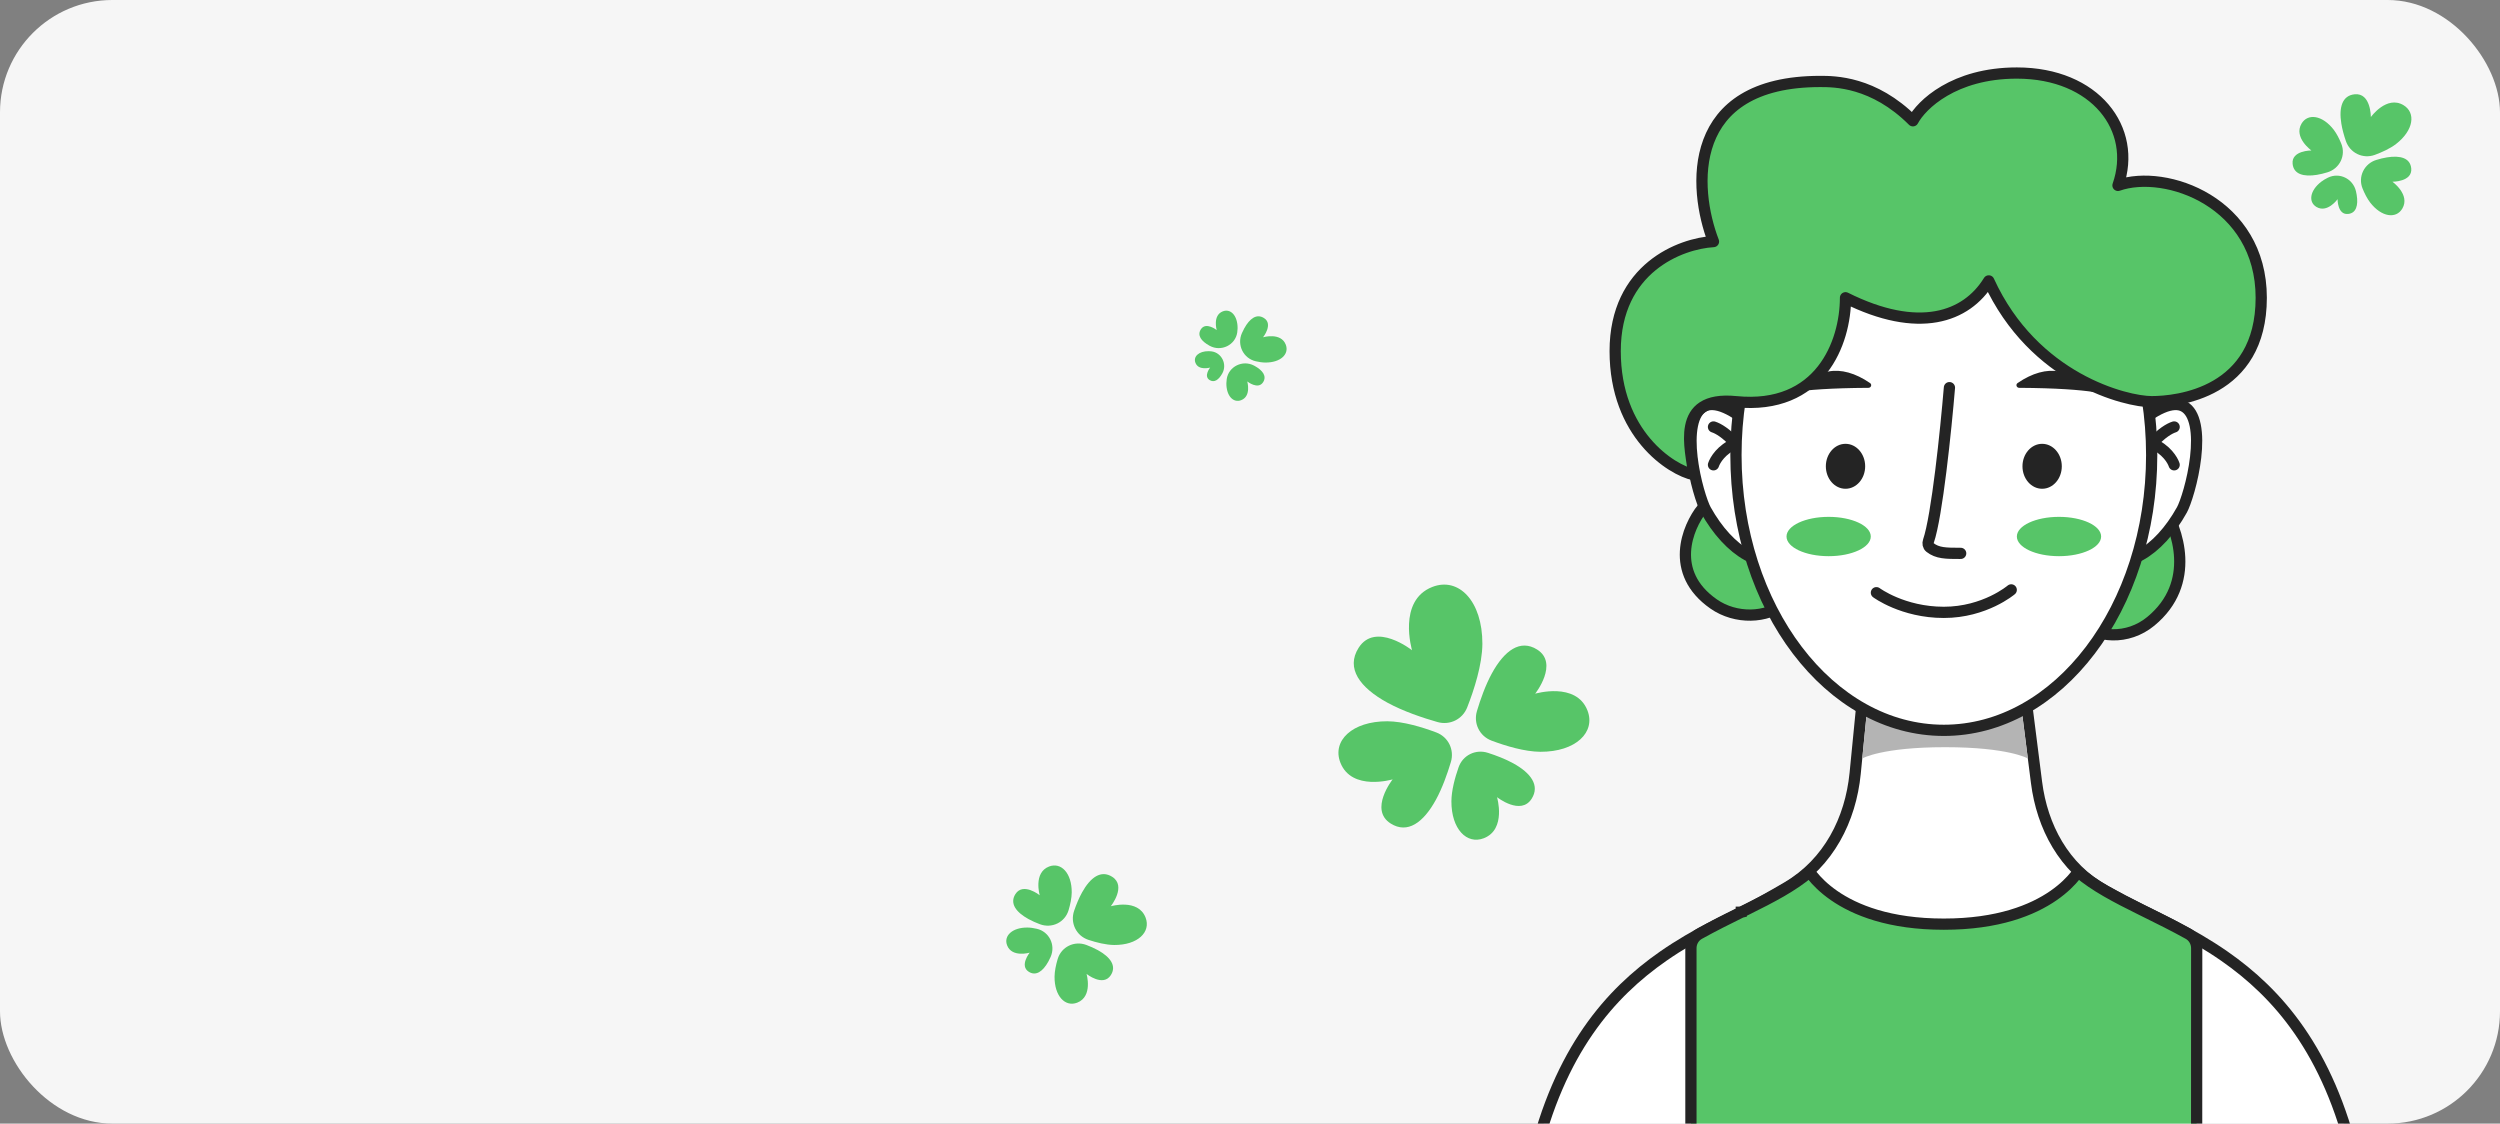<svg width="445" height="200" viewBox="0 0 445 200" fill="none" xmlns="http://www.w3.org/2000/svg">
<rect x="0" y="0" width="445" height="200" fill="#808080" stroke="none"/>
<g clip-path="url(#clip0_35_468)">
<rect width="445" height="200" rx="20" fill="#F6F6F6"/>
<path d="M261.162 125.915C260.328 128.041 258.061 129.15 255.865 128.523C253.266 127.781 249.781 126.616 246.954 125.071C242.036 122.382 239.531 118.956 241.828 115.32C244.818 110.588 251.342 115.742 251.342 115.742C251.342 115.742 248.715 106.913 254.953 104.476C259.632 102.648 263.887 106.979 263.864 114.609C263.838 118.34 262.365 122.848 261.162 125.915Z" fill="#57C568"/>
<path d="M259.628 136.576C260.382 134.421 262.669 133.304 264.844 134.002C266.288 134.467 267.925 135.085 269.316 135.845C272.505 137.589 274.13 139.811 272.64 142.168C270.701 145.237 266.471 141.895 266.471 141.895C266.471 141.895 268.174 147.62 264.129 149.201C261.094 150.386 258.335 147.577 258.35 142.629C258.363 140.688 258.981 138.423 259.628 136.576Z" fill="#57C568"/>
<path d="M255.662 130.376C257.799 131.18 258.91 133.454 258.256 135.642C257.641 137.696 256.746 140.245 255.595 142.352C253.374 146.414 250.545 148.482 247.542 146.585C243.634 144.116 247.891 138.728 247.891 138.728C247.891 138.728 240.599 140.897 238.586 135.746C237.077 131.882 240.653 128.367 246.955 128.387C249.79 128.406 253.168 129.438 255.662 130.376Z" fill="#57C568"/>
<path d="M265.49 131.829C263.353 131.025 262.243 128.752 262.897 126.564C263.511 124.509 264.406 121.96 265.558 119.854C267.778 115.792 270.608 113.723 273.61 115.62C277.518 118.09 273.262 123.477 273.262 123.477C273.262 123.477 280.553 121.308 282.566 126.46C284.076 130.324 280.499 133.838 274.197 133.819C271.363 133.799 267.985 132.768 265.49 131.829Z" fill="#57C568"/>
<path d="M223.521 64.305C221.297 63.788 220.14 61.386 221.062 59.297C221.192 59.002 221.332 58.714 221.482 58.442C222.456 56.679 223.691 55.785 224.993 56.616C226.688 57.698 224.826 60.033 224.826 60.033C224.826 60.033 228.002 59.104 228.868 61.349C229.517 63.033 227.954 64.554 225.213 64.534C224.677 64.528 224.096 64.438 223.521 64.305Z" fill="#57C568"/>
<path d="M215.645 62.544C217.473 62.782 218.466 64.843 217.575 66.458C216.943 67.601 216.142 68.181 215.298 67.642C214.198 66.94 215.406 65.426 215.406 65.426C215.406 65.426 213.346 66.028 212.785 64.573C212.364 63.481 213.377 62.494 215.155 62.507C215.313 62.509 215.478 62.522 215.645 62.544Z" fill="#57C568"/>
<path d="M220.23 59.17C219.897 61.429 217.373 62.645 215.358 61.571C215.325 61.553 215.293 61.536 215.261 61.518C213.805 60.714 213.066 59.694 213.753 58.618C214.646 57.218 216.575 58.756 216.575 58.756C216.575 58.756 215.807 56.133 217.661 55.419C219.052 54.882 220.309 56.173 220.292 58.437C220.289 58.673 220.267 58.92 220.23 59.17Z" fill="#57C568"/>
<path d="M218.356 67.481C218.689 65.222 221.213 64.007 223.228 65.081C223.261 65.098 223.293 65.116 223.325 65.133C224.781 65.938 225.519 66.957 224.833 68.033C223.94 69.433 222.011 67.895 222.011 67.895C222.011 67.895 222.779 70.518 220.925 71.233C219.534 71.769 218.277 70.479 218.294 68.215C218.297 67.979 218.319 67.732 218.356 67.481Z" fill="#57C568"/>
<path d="M193.731 167.291C191.564 166.572 190.451 164.265 191.199 162.107C191.572 161.03 192.039 159.876 192.593 158.873C194.086 156.171 195.978 154.8 197.975 156.074C200.572 157.732 197.719 161.311 197.719 161.311C197.719 161.311 202.586 159.887 203.913 163.327C204.908 165.908 202.513 168.24 198.312 168.208C196.854 168.192 195.182 167.772 193.731 167.291Z" fill="#57C568"/>
<path d="M184.554 165.325C186.779 165.837 187.938 168.242 187.012 170.329C186.885 170.615 186.749 170.894 186.604 171.156C185.636 172.908 184.409 173.797 183.115 172.971C181.43 171.896 183.28 169.575 183.28 169.575C183.28 169.575 180.124 170.499 179.264 168.268C178.618 166.594 180.172 165.082 182.896 165.102C183.422 165.108 183.991 165.195 184.554 165.325Z" fill="#57C568"/>
<path d="M190.212 162.002C189.563 164.191 187.228 165.317 185.093 164.508C184.397 164.245 183.69 163.937 183.057 163.587C180.826 162.354 179.694 160.791 180.746 159.143C182.115 156.997 185.07 159.354 185.07 159.354C185.07 159.354 183.894 155.334 186.736 154.239C188.867 153.417 190.793 155.395 190.767 158.864C190.755 159.857 190.518 160.97 190.212 162.002Z" fill="#57C568"/>
<path d="M188.265 170.712C188.914 168.523 191.249 167.397 193.384 168.206C194.079 168.469 194.786 168.777 195.42 169.127C197.651 170.36 198.783 171.923 197.731 173.571C196.362 175.717 193.406 173.36 193.406 173.36C193.406 173.36 194.582 177.38 191.741 178.475C189.61 179.297 187.684 177.319 187.71 173.85C187.721 172.857 187.959 171.744 188.265 170.712Z" fill="#57C568"/>
<path d="M422.729 27.564C420.586 28.354 418.279 27.224 417.55 25.06C417.222 24.089 416.924 23.027 416.76 22.021C416.291 19.132 416.9 17.001 419.134 16.782C422.043 16.497 422.011 20.837 422.011 20.837C422.011 20.837 424.807 16.924 427.811 18.713C430.065 20.055 429.645 23.197 426.493 25.634C425.446 26.437 424.04 27.081 422.729 27.564Z" fill="#57C568"/>
<path d="M414.365 31.628C416.413 30.617 418.835 31.805 419.358 34.028C419.411 34.25 419.456 34.471 419.491 34.689C419.795 36.562 419.401 37.944 417.951 38.086C416.065 38.271 416.086 35.456 416.086 35.456C416.086 35.456 414.273 37.994 412.324 36.834C410.863 35.964 411.135 33.926 413.179 32.346C413.527 32.079 413.935 31.84 414.365 31.628Z" fill="#57C568"/>
<path d="M416.744 25.563C417.609 27.676 416.463 30.014 414.277 30.675C413.662 30.861 413.024 31.022 412.411 31.122C410.025 31.509 408.265 31.006 408.084 29.161C407.849 26.759 411.433 26.785 411.433 26.785C411.433 26.785 408.202 24.476 409.679 21.995C410.787 20.134 413.382 20.481 415.395 23.084C415.93 23.782 416.38 24.674 416.744 25.563Z" fill="#57C568"/>
<path d="M420.541 33.572C419.676 31.459 420.822 29.121 423.008 28.46C423.623 28.274 424.261 28.113 424.874 28.014C427.26 27.626 429.02 28.129 429.201 29.974C429.437 32.376 425.852 32.35 425.852 32.35C425.852 32.35 429.084 34.659 427.606 37.14C426.498 39.001 423.903 38.654 421.89 36.051C421.355 35.353 420.905 34.461 420.541 33.572Z" fill="#57C568"/>
<g clip-path="url(#clip1_35_468)">
<path d="M305.015 107.5C297.015 101.9 300.349 93.833 303.015 90.5L314.016 96L317.516 107.5C314.516 110 309.016 110.3 305.015 107.5Z" fill="#57C568" stroke="#242424" stroke-width="2"/>
<path d="M382.846 110.591C391.067 103.808 387.642 94.037 384.901 90L373.597 96.662L370 110.591C373.083 113.619 378.735 113.982 382.846 110.591Z" fill="#57C568" stroke="#242424" stroke-width="2"/>
<path d="M382.05 162.376L382.051 162.376L382.054 162.377C385.077 163.873 388.276 165.457 391.507 167.361C392.987 168.234 394.471 169.172 395.944 170.198C405.368 176.76 414.432 186.957 419.038 206.517C419.456 208.292 418.08 210 416.19 210L392 210L299.985 210H275.809C273.92 210 272.544 208.292 272.962 206.517C277.568 186.957 286.632 176.76 296.056 170.198C297.529 169.172 299.013 168.234 300.493 167.361C303.724 165.457 306.923 163.873 309.946 162.377L309.949 162.376L309.951 162.375L309.951 162.375C309.951 162.375 309.951 162.375 309.951 162.375C310.318 162.193 310.681 162.013 311.042 161.835C312.9 160.912 315.518 159.47 318.192 157.889C325.472 153.585 329.405 145.931 330.219 137.656L331.64 123.206C331.791 121.671 333.083 120.5 334.626 120.5H357.476C358.987 120.5 360.262 121.623 360.452 123.122L362.501 139.262C363.506 147.172 367.389 154.46 374.493 158.421C376.871 159.746 379.195 160.959 380.958 161.835C381.319 162.014 381.684 162.194 382.05 162.376Z" fill="white" stroke="#242424" stroke-width="2"/>
<path d="M332.812 121.5H359.237L360.952 135C360.952 135 357.499 133 346.218 133C334.937 133 331.484 135 331.484 135L332.812 121.5Z" fill="#B4B4B4"/>
<path d="M369.905 155.205C372.858 157.741 376.724 159.733 380.957 161.835C381.311 162.01 381.669 162.187 382.028 162.365L382.472 161.469L382.028 162.365L382.05 162.376L382.05 162.376L382.053 162.377C384.462 163.569 386.981 164.816 389.544 166.239C390.452 166.744 391.013 167.719 391.013 168.786L390.999 210L300.984 210V168.785C300.984 167.718 301.545 166.744 302.454 166.24C305.016 164.817 307.536 163.569 309.945 162.377C309.945 162.377 309.945 162.377 309.946 162.377L309.949 162.376L309.949 162.375L309.95 162.375L309.95 162.375L309.951 162.375C310.317 162.193 310.68 162.013 311.041 161.835C315.274 159.733 319.14 157.741 322.093 155.205C322.226 155.392 322.38 155.598 322.557 155.819C323.348 156.811 324.598 158.11 326.459 159.401C330.191 161.989 336.317 164.5 345.999 164.5C355.681 164.5 361.808 161.989 365.539 159.401C367.4 158.11 368.65 156.811 369.442 155.819C369.618 155.598 369.772 155.392 369.905 155.205Z" fill="#57C568" stroke="#242424" stroke-width="2"/>
<path d="M321.838 88.178C322.899 90.089 323.525 91.518 323.813 92.635C324.095 93.732 324.033 94.459 323.795 95.024C323.549 95.611 323.056 96.168 322.198 96.814C321.403 97.412 320.39 98.019 319.128 98.775C319.016 98.842 318.903 98.91 318.788 98.979C316.358 100.436 313.68 100.288 311.021 98.822C308.33 97.337 305.706 94.513 303.614 90.749C303.307 90.197 302.815 88.917 302.333 87.198C301.857 85.503 301.413 83.456 301.177 81.405C300.939 79.344 300.919 77.336 301.254 75.694C301.592 74.043 302.252 72.925 303.233 72.369C304.181 71.832 305.465 71.865 307.119 72.578C308.762 73.286 310.593 74.598 312.446 76.291C316.146 79.673 319.734 84.394 321.838 88.178Z" fill="white" stroke="#242424" stroke-width="2"/>
<path d="M370.162 88.178C369.101 90.089 368.475 91.518 368.187 92.635C367.905 93.732 367.967 94.459 368.205 95.024C368.451 95.611 368.944 96.168 369.802 96.814C370.597 97.412 371.61 98.019 372.872 98.775C372.984 98.842 373.097 98.91 373.212 98.979C375.642 100.436 378.32 100.288 380.979 98.822C383.67 97.337 386.294 94.513 388.386 90.749C388.693 90.197 389.185 88.917 389.667 87.198C390.143 85.503 390.587 83.456 390.823 81.405C391.061 79.344 391.081 77.336 390.746 75.694C390.408 74.043 389.748 72.925 388.767 72.369C387.819 71.832 386.535 71.865 384.881 72.578C383.238 73.286 381.407 74.598 379.554 76.291C375.854 79.673 372.266 84.394 370.162 88.178Z" fill="white" stroke="#242424" stroke-width="2"/>
<path d="M305 76C305.819 76.251 307.332 77.132 308.909 78.947M312 84C311.07 81.827 309.975 80.174 308.909 78.947M305 82.737C305.273 81.895 306.437 79.958 308.909 78.947" stroke="#242424" stroke-width="2" stroke-linecap="round"/>
<path d="M387 76C386.181 76.251 384.668 77.132 383.091 78.947M380 84C380.93 81.827 382.025 80.174 383.091 78.947M387 82.737C386.727 81.895 385.563 79.958 383.091 78.947" stroke="#242424" stroke-width="2" stroke-linecap="round"/>
<path d="M383 81C383 94.609 378.807 106.891 372.074 115.75C365.342 124.608 356.114 130 346 130C335.886 130 326.658 124.608 319.926 115.75C313.193 106.891 309 94.609 309 81C309 67.391 313.193 55.109 319.926 46.25C326.658 37.392 335.886 32 346 32C356.114 32 365.342 37.392 372.074 46.25C378.807 55.109 383 67.391 383 81Z" fill="white" stroke="#242424" stroke-width="2"/>
<path d="M334 105.5C334 105.5 338.696 109 346 109C353.304 109 358 105 358 105" stroke="#242424" stroke-width="2" stroke-linecap="round" stroke-linejoin="round"/>
<path d="M347 69C346.37 76.53 344.786 91.906 343.264 96.315C343.125 96.716 343.193 97.178 343.527 97.44C344.87 98.493 346.35 98.5 349 98.5" stroke="#242424" stroke-width="2" stroke-linecap="round" stroke-linejoin="round"/>
<ellipse cx="328.5" cy="83" rx="3.5" ry="4" fill="#242424"/>
<ellipse cx="363.5" cy="83" rx="3.5" ry="4" fill="#242424"/>
<path d="M332.583 69.034C325.834 69.075 321.822 69.403 319.307 69.778C318.851 69.846 318.579 69.357 318.937 69.066C320.778 67.576 323.833 66.444 325.5 66.121C327.685 65.697 330.252 66.385 332.868 68.184C333.256 68.451 333.055 69.032 332.583 69.034Z" fill="#242424"/>
<path d="M359.417 69.034C366.166 69.075 370.178 69.403 372.693 69.778C373.149 69.846 373.421 69.357 373.063 69.066C371.222 67.576 368.167 66.444 366.5 66.121C364.315 65.697 361.748 66.385 359.132 68.184C358.744 68.451 358.945 69.032 359.417 69.034Z" fill="#242424"/>
<ellipse cx="366.5" cy="95.5" rx="7.5" ry="3.5" fill="#57C568"/>
<ellipse cx="325.5" cy="95.5" rx="7.5" ry="3.5" fill="#57C568"/>
<path d="M287.5 62.5C287.5 77.3 297.5 83.667 301.5 84.5C301 80 298 70.4 309 71.5C324 73 328.5 61 328.5 53C341.5 59.5 350 56.5 354 50C362 67.5 378.5 71.5 383 71.5C387.5 71.5 402.5 70 402.5 53C402.5 36 385.5 30 377 33C380.5 23 373 13 359 13C347.8 13 342 18.667 340.5 21.5C333.5 14.5 326.5 14.5 324 14.5C300 14.5 301.333 33.5 305 43C299.167 43.333 287.5 47.7 287.5 62.5Z" fill="#57C568" stroke="#242424" stroke-width="2" stroke-linejoin="round"/>
</g>
</g>
<defs>
<clipPath id="clip0_35_468">
<rect width="445" height="200" rx="20" fill="white"/>
</clipPath>
<clipPath id="clip1_35_468">
<rect width="150" height="199" fill="white" transform="translate(271 12)"/>
</clipPath>
</defs>
</svg>
